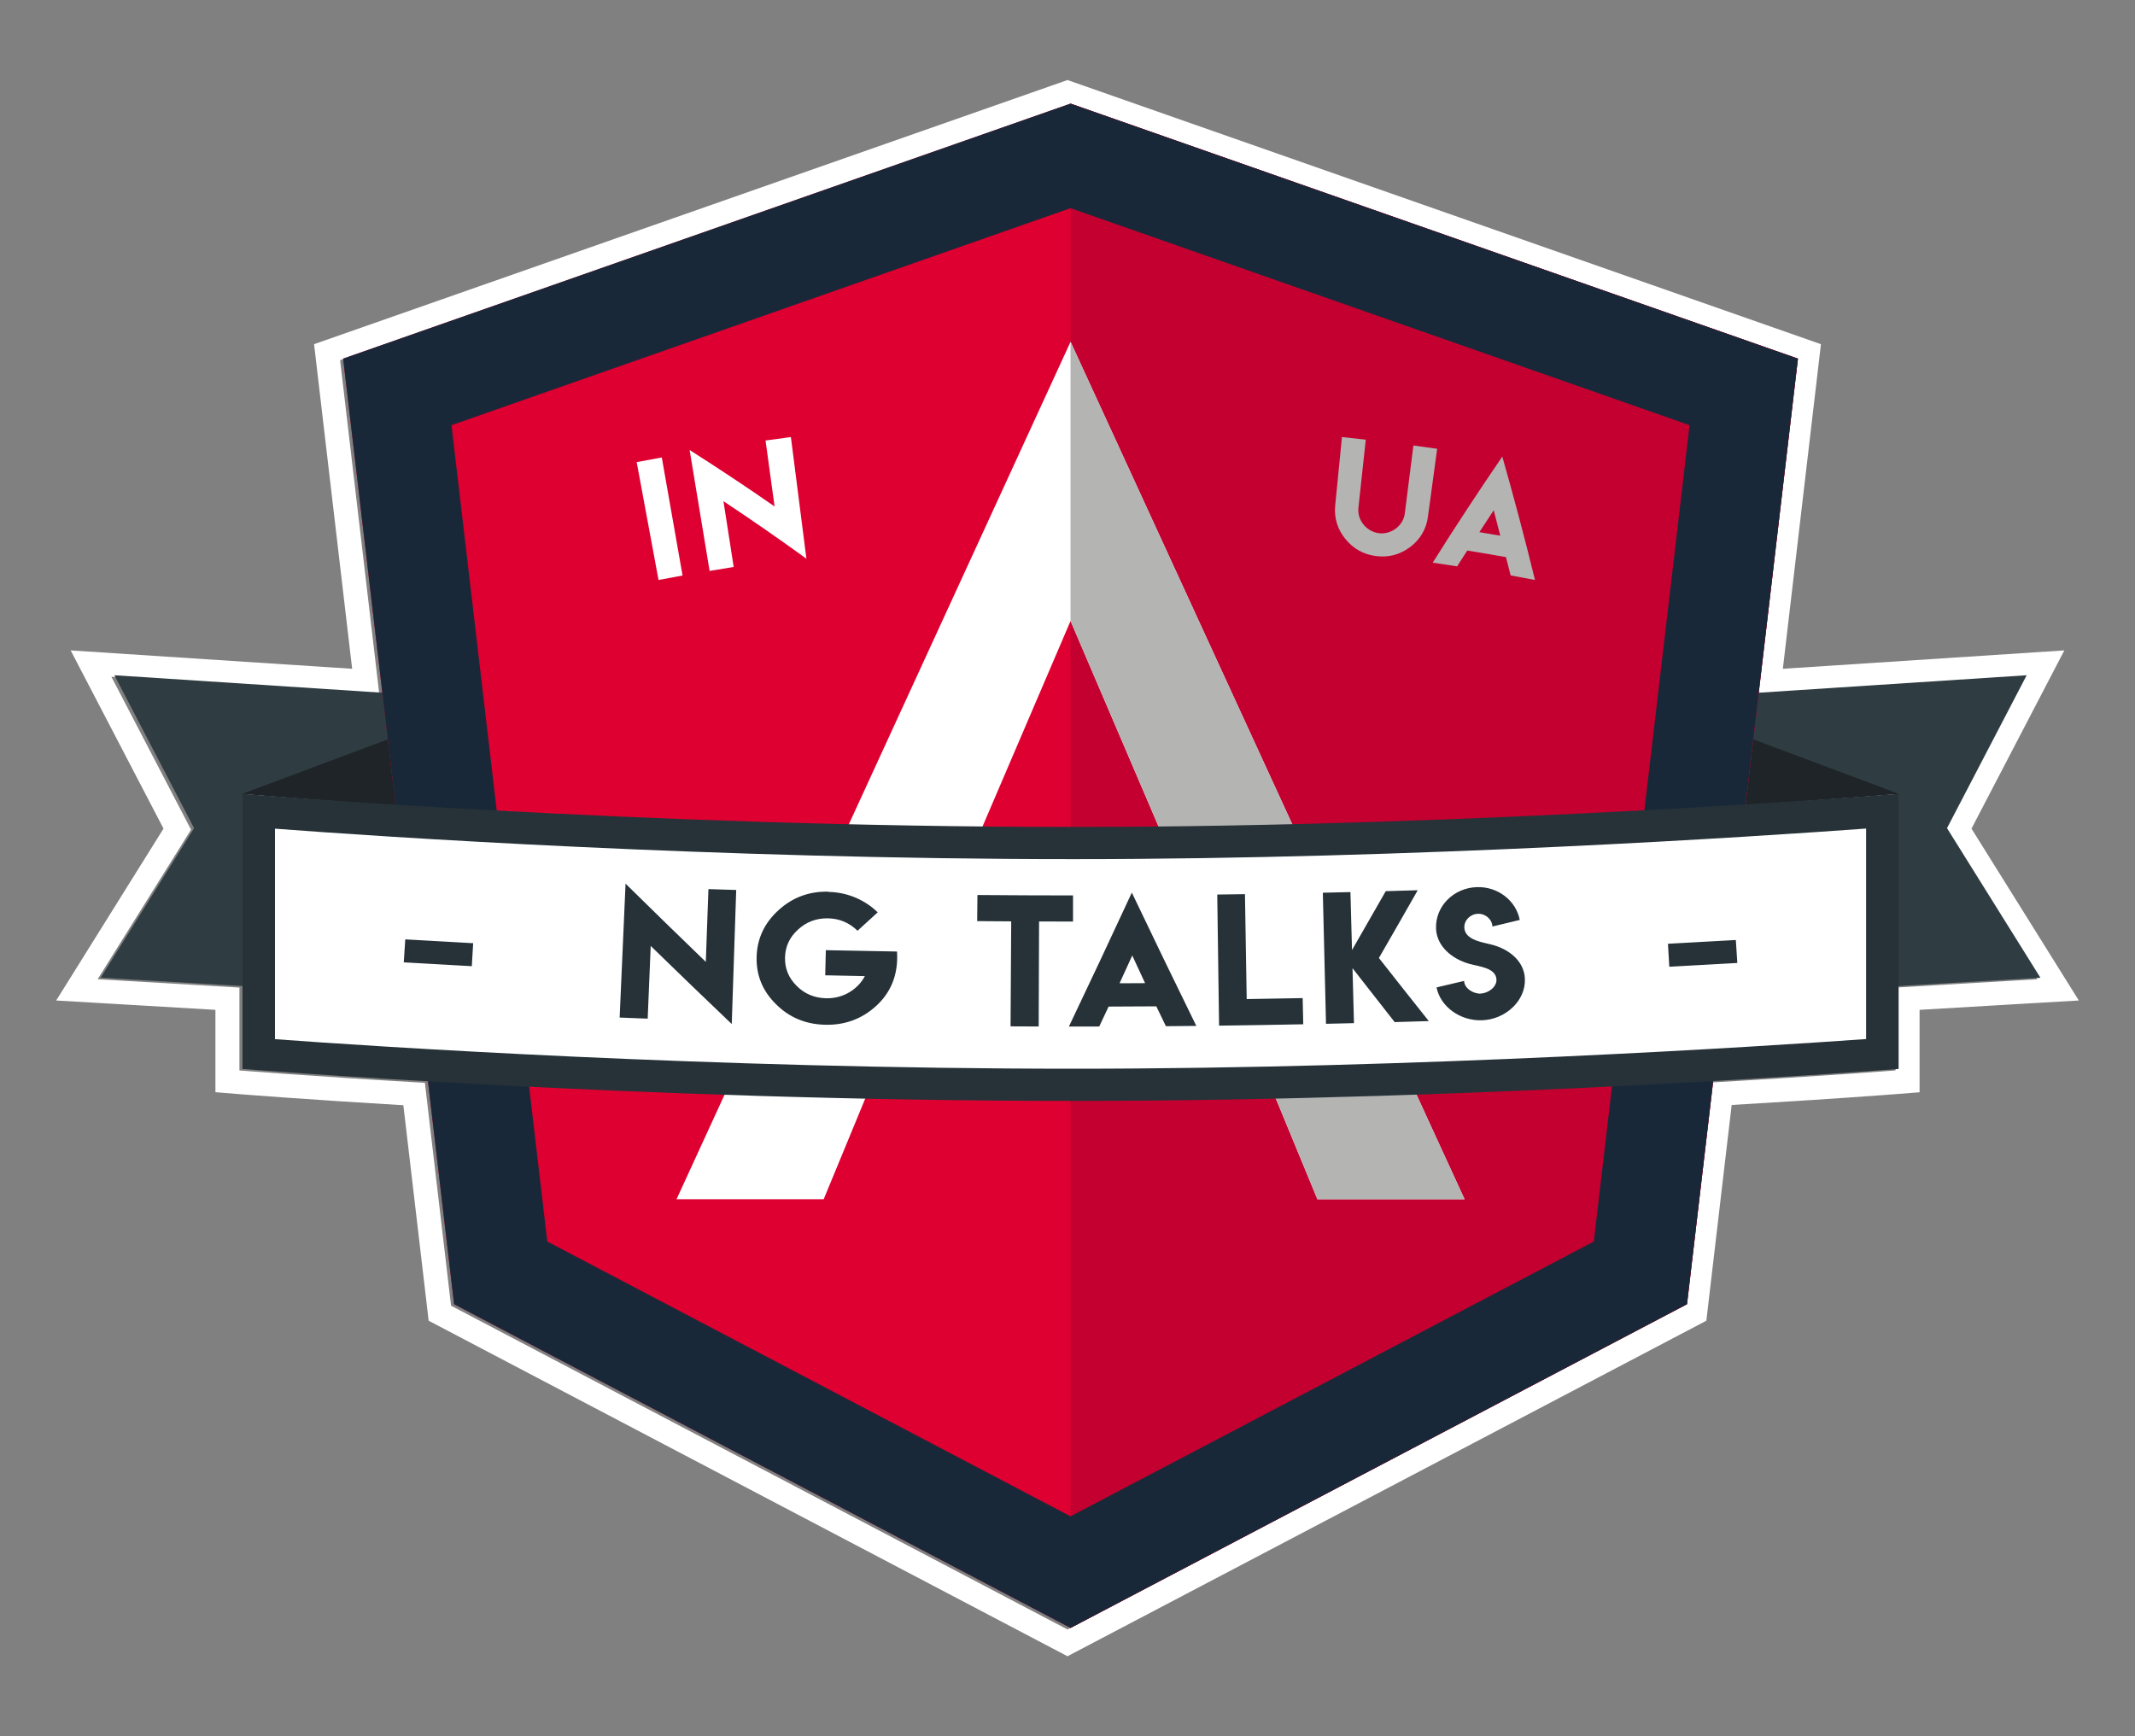 <svg width="150" height="122" viewBox="0 0 150 122" fill="none" xmlns="http://www.w3.org/2000/svg">
<rect x="0" y="0" width="150" height="122" fill="#808080" stroke="none"/>
<path fill-rule="evenodd" clip-rule="evenodd" d="M22.066 24.184L75 5.624L127.935 24.184L125.259 46.992L145.035 45.701L138.512 58.223L146.053 70.3L143.24 70.464L143.239 70.464L143.236 70.464L142.415 70.512C142.119 70.529 141.749 70.551 141.318 70.576C140.984 70.596 140.613 70.617 140.211 70.641C138.75 70.727 136.878 70.837 134.865 70.956V76.748L133.312 76.87L133.178 75.214V69.392C136.356 69.204 139.367 69.027 141.23 68.918C142.419 68.848 143.14 68.806 143.14 68.806L136.578 58.296L142.175 47.552L123.351 48.78L126.105 25.305L75 7.387L23.895 25.305L26.649 48.78L7.825 47.552L13.422 58.296L6.86 68.806C6.86 68.806 7.581 68.848 8.77 68.917C10.633 69.026 13.644 69.203 16.822 69.392V75.214L16.683 76.869L15.135 76.743V70.956C13.122 70.836 11.25 70.726 9.789 70.641C8.869 70.587 8.112 70.542 7.585 70.512L6.764 70.464L6.761 70.464L3.947 70.3L11.488 58.222L4.965 45.701L24.741 46.992L22.066 24.184ZM31.69 91.745L29.852 76.085C21.783 75.619 16.822 75.214 16.822 75.214C16.683 76.869 16.683 76.869 16.683 76.869L16.684 76.869L16.687 76.87L16.742 76.874C16.781 76.877 16.839 76.882 16.916 76.888C17.069 76.9 17.295 76.918 17.593 76.94C18.187 76.986 19.062 77.051 20.19 77.131C22.176 77.272 24.946 77.458 28.339 77.66L30.116 92.8L75 116.376L119.884 92.8L121.663 77.641C125.025 77.443 127.79 77.262 129.78 77.125C130.912 77.047 131.794 76.983 132.393 76.939C132.693 76.917 132.922 76.9 133.076 76.888L133.311 76.87L133.312 76.87C133.312 76.87 133.312 76.87 133.178 75.214C133.178 75.214 128.146 75.608 120.15 76.065L118.31 91.745L75 114.494L31.69 91.745Z" fill="white"/>
<path d="M28.964 70.014C24.063 69.689 7.074 68.699 7.074 68.699L13.636 58.19L8.039 47.446C8.039 47.446 29.769 48.864 29.902 48.872C30.485 48.906 30.936 49.386 30.923 49.966L30.435 68.995C30.429 69.284 30.302 69.555 30.079 69.756C29.875 69.939 29.613 70.038 29.341 70.038C29.34 70.038 29.209 70.031 28.964 70.014Z" fill="#2F3C42"/>
<path d="M121.464 70.015C126.365 69.689 143.354 68.7 143.354 68.7L136.793 58.19L142.389 47.446C142.389 47.446 120.659 48.864 120.526 48.872C119.943 48.906 119.492 49.386 119.506 49.966L119.994 68.995C120 69.284 120.126 69.555 120.349 69.756C120.554 69.939 120.815 70.038 121.087 70.038C121.087 70.038 121.219 70.031 121.464 70.015Z" fill="#2F3C42"/>
<path d="M17.036 55.776L33.219 49.718L32.342 57.249L17.036 55.776Z" fill="#1E2427"/>
<path d="M133.392 55.776L117.209 49.718L118.086 57.249L133.392 55.776Z" fill="#1E2427"/>
<path d="M75.214 7.28L24.109 25.199L31.904 91.638L75.214 114.387L118.525 91.638L126.319 25.199L75.214 7.28Z" fill="#DD0031"/>
<path d="M75.214 114.387L118.524 91.638L126.319 25.199L75.214 7.28V114.387Z" fill="#C3002F"/>
<path fill-rule="evenodd" clip-rule="evenodd" d="M31.722 29.876L38.452 87.236L75.214 106.545L111.977 87.236L118.706 29.876L75.214 14.627L31.722 29.876ZM75.214 7.28L24.109 25.199L31.904 91.638L75.214 114.387L118.525 91.638L126.319 25.199L75.214 7.28Z" fill="#192838"/>
<path fill-rule="evenodd" clip-rule="evenodd" d="M47.532 84.263L75.214 24.016L102.896 84.263H92.557L86.983 70.76H63.446L57.871 84.263H47.532ZM83.266 62.435L75.214 43.632L67.162 62.435H83.266Z" fill="white"/>
<path d="M75.214 70.76H86.983L92.557 84.263H102.896L75.214 24.016V43.632L83.266 62.435H75.214V70.76Z" fill="#B4B4B3"/>
<path d="M96.699 39.075C97.575 39.183 98.364 38.971 99.076 38.437C99.784 37.899 100.203 37.193 100.323 36.311C100.539 34.718 100.756 33.126 100.972 31.533C100.415 31.454 99.859 31.377 99.302 31.303C99.1 32.896 98.899 34.489 98.697 36.083C98.587 36.939 97.75 37.571 96.883 37.465C96.007 37.357 95.348 36.546 95.439 35.682C95.612 34.085 95.784 32.489 95.957 30.892C95.399 30.828 94.84 30.768 94.282 30.71C94.124 32.31 93.966 33.91 93.808 35.51C93.721 36.395 93.965 37.183 94.528 37.877C95.092 38.569 95.812 38.966 96.699 39.075ZM102.372 39.796C102.61 39.425 102.848 39.055 103.088 38.684C103.994 38.83 104.9 38.983 105.804 39.144C105.915 39.574 106.025 40.003 106.134 40.433C106.705 40.536 107.275 40.642 107.845 40.751C107.136 37.858 106.371 34.968 105.548 32.081C103.865 34.543 102.235 37.028 100.659 39.535C101.23 39.619 101.801 39.706 102.372 39.796ZM104.945 35.852C105.101 36.448 105.254 37.044 105.405 37.64C104.916 37.555 104.427 37.472 103.938 37.391C104.271 36.877 104.607 36.364 104.945 35.852Z" fill="#B4B4B3"/>
<path d="M47.955 40.438C47.469 37.673 46.983 34.908 46.496 32.143C45.908 32.25 45.32 32.359 44.732 32.471C45.243 35.231 45.755 37.991 46.267 40.751C46.829 40.644 47.392 40.54 47.955 40.438ZM49.855 40.116C50.419 40.02 50.983 39.928 51.547 39.837C51.307 38.297 51.068 36.757 50.828 35.216C52.812 36.532 54.755 37.88 56.657 39.258C56.293 36.408 55.929 33.559 55.566 30.71C54.972 30.788 54.379 30.868 53.785 30.952C53.997 32.496 54.209 34.041 54.42 35.586C52.472 34.232 50.482 32.91 48.452 31.621C48.919 34.453 49.387 37.284 49.855 40.116Z" fill="white"/>
<path d="M75.215 76.733C45.494 76.733 23.068 74.703 17.295 74.262V55.813C23.501 56.302 45.745 58.248 75.215 58.248C103.268 58.248 126.762 56.292 133.134 55.813V74.262C127.182 74.695 103.478 76.733 75.215 76.733Z" fill="white"/>
<path d="M131.109 58.218V73.009C123.992 73.516 99.712 75.094 75.414 75.094C49.904 75.094 26.226 73.531 19.319 73.017V58.227C26.703 58.791 50.178 60.367 75.414 60.367C99.483 60.367 123.531 58.773 131.109 58.218ZM133.392 55.776C133.392 55.776 104.656 58.106 75.414 58.106C44.573 58.106 17.036 55.776 17.036 55.776V75.108C17.036 75.108 44.573 77.355 75.414 77.355C104.656 77.355 133.392 75.108 133.392 75.108V55.776Z" fill="#263238"/>
<path fill-rule="evenodd" clip-rule="evenodd" d="M28.368 67.619C29.961 67.714 31.554 67.804 33.148 67.889C33.179 67.351 33.211 66.812 33.243 66.274C31.653 66.189 30.063 66.1 28.473 66.005C28.438 66.543 28.403 67.081 28.368 67.619ZM49.588 67.585C47.694 65.759 45.815 63.927 43.95 62.089C43.812 65.225 43.673 68.362 43.535 71.499C44.191 71.525 44.848 71.551 45.505 71.575C45.575 69.872 45.646 68.168 45.717 66.465C47.6 68.301 49.498 70.13 51.411 71.953C51.515 68.814 51.62 65.674 51.724 62.534C51.074 62.514 50.423 62.494 49.773 62.473C49.711 64.177 49.65 65.881 49.588 67.585ZM58.021 66.764C58.006 67.352 57.992 67.941 57.978 68.529C58.906 68.55 59.835 68.569 60.763 68.586C60.318 69.445 59.319 70.171 58.048 70.143C57.222 70.125 56.529 69.834 55.97 69.271C55.403 68.708 55.132 68.04 55.154 67.267C55.175 66.494 55.484 65.841 56.078 65.306C56.667 64.769 57.369 64.509 58.184 64.527C58.982 64.544 59.67 64.835 60.249 65.398C60.723 64.967 61.196 64.536 61.668 64.104C60.889 63.351 59.711 62.703 58.217 62.67C58.215 62.664 58.213 62.658 58.211 62.652C56.854 62.622 55.687 63.053 54.706 63.945C53.716 64.841 53.199 65.93 53.159 67.213C53.119 68.508 53.568 69.623 54.514 70.555C55.446 71.49 56.605 71.975 57.984 72.005C59.351 72.035 60.534 71.603 61.527 70.709C62.512 69.823 63.132 68.583 63.022 66.859C61.355 66.832 59.688 66.801 58.021 66.764ZM75.388 62.918C73.15 62.917 70.911 62.907 68.672 62.888C68.666 63.499 68.66 64.111 68.654 64.722C69.451 64.729 70.248 64.735 71.045 64.739C71.03 67.199 71.014 69.658 70.999 72.117C71.658 72.121 72.317 72.124 72.976 72.126C72.985 69.667 72.994 67.208 73.003 64.748C73.798 64.751 74.593 64.752 75.388 64.752C75.388 64.141 75.388 63.529 75.388 62.918ZM75.099 72.13C75.809 72.13 76.519 72.13 77.229 72.129C77.449 71.661 77.668 71.194 77.888 70.727C79.005 70.724 80.123 70.718 81.24 70.71C81.464 71.175 81.689 71.64 81.914 72.105C82.626 72.1 83.338 72.093 84.05 72.086C82.521 68.968 81.011 65.846 79.52 62.719C78.066 65.861 76.592 68.997 75.099 72.13ZM80.451 69.081C79.854 69.084 79.256 69.087 78.658 69.09C78.956 68.439 79.254 67.788 79.55 67.137C79.85 67.785 80.15 68.433 80.451 69.081ZM87.59 70.2C87.549 67.743 87.509 65.285 87.468 62.828C86.819 62.838 86.17 62.847 85.521 62.855C85.564 65.926 85.606 68.996 85.649 72.067C87.62 72.042 89.591 72.01 91.563 71.971C91.549 71.357 91.535 70.744 91.522 70.131C90.212 70.157 88.901 70.18 87.59 70.2ZM99.606 62.552C98.857 62.575 98.109 62.597 97.36 62.617C96.574 63.998 95.784 65.377 94.989 66.755C94.953 65.398 94.916 64.04 94.879 62.682C94.233 62.698 93.586 62.713 92.939 62.727C93.014 65.797 93.088 68.867 93.162 71.937C93.817 71.923 94.472 71.908 95.127 71.891C95.093 70.604 95.058 69.317 95.023 68.029C96.006 69.294 96.994 70.556 97.986 71.817C98.785 71.794 99.584 71.77 100.383 71.746C99.208 70.271 98.04 68.793 96.879 67.313C97.794 65.728 98.703 64.141 99.606 62.552ZM104.714 66.353C104.031 66.189 102.913 66.007 102.881 65.177C102.862 64.666 103.293 64.226 103.835 64.207C104.367 64.188 104.832 64.596 104.853 65.101C105.494 64.948 106.134 64.794 106.775 64.639C106.514 63.282 105.237 62.281 103.749 62.334C102.119 62.392 100.838 63.685 100.892 65.238C100.935 66.491 102.017 67.38 103.221 67.721C103.903 67.918 105.103 67.992 105.138 68.832C105.159 69.343 104.577 69.789 104.034 69.809C104.037 69.812 104.04 69.814 104.043 69.817C103.492 69.837 102.883 69.438 102.863 68.924C102.219 69.077 101.573 69.229 100.928 69.38C101.197 70.744 102.606 71.745 104.123 71.69C105.775 71.631 107.204 70.318 107.135 68.766C107.078 67.485 105.955 66.643 104.714 66.353ZM121.956 66.049C120.367 66.142 118.777 66.23 117.187 66.314C117.218 66.852 117.249 67.39 117.28 67.928C118.874 67.845 120.467 67.756 122.06 67.663C122.026 67.125 121.991 66.587 121.956 66.049Z" fill="#263238"/>
</svg>
